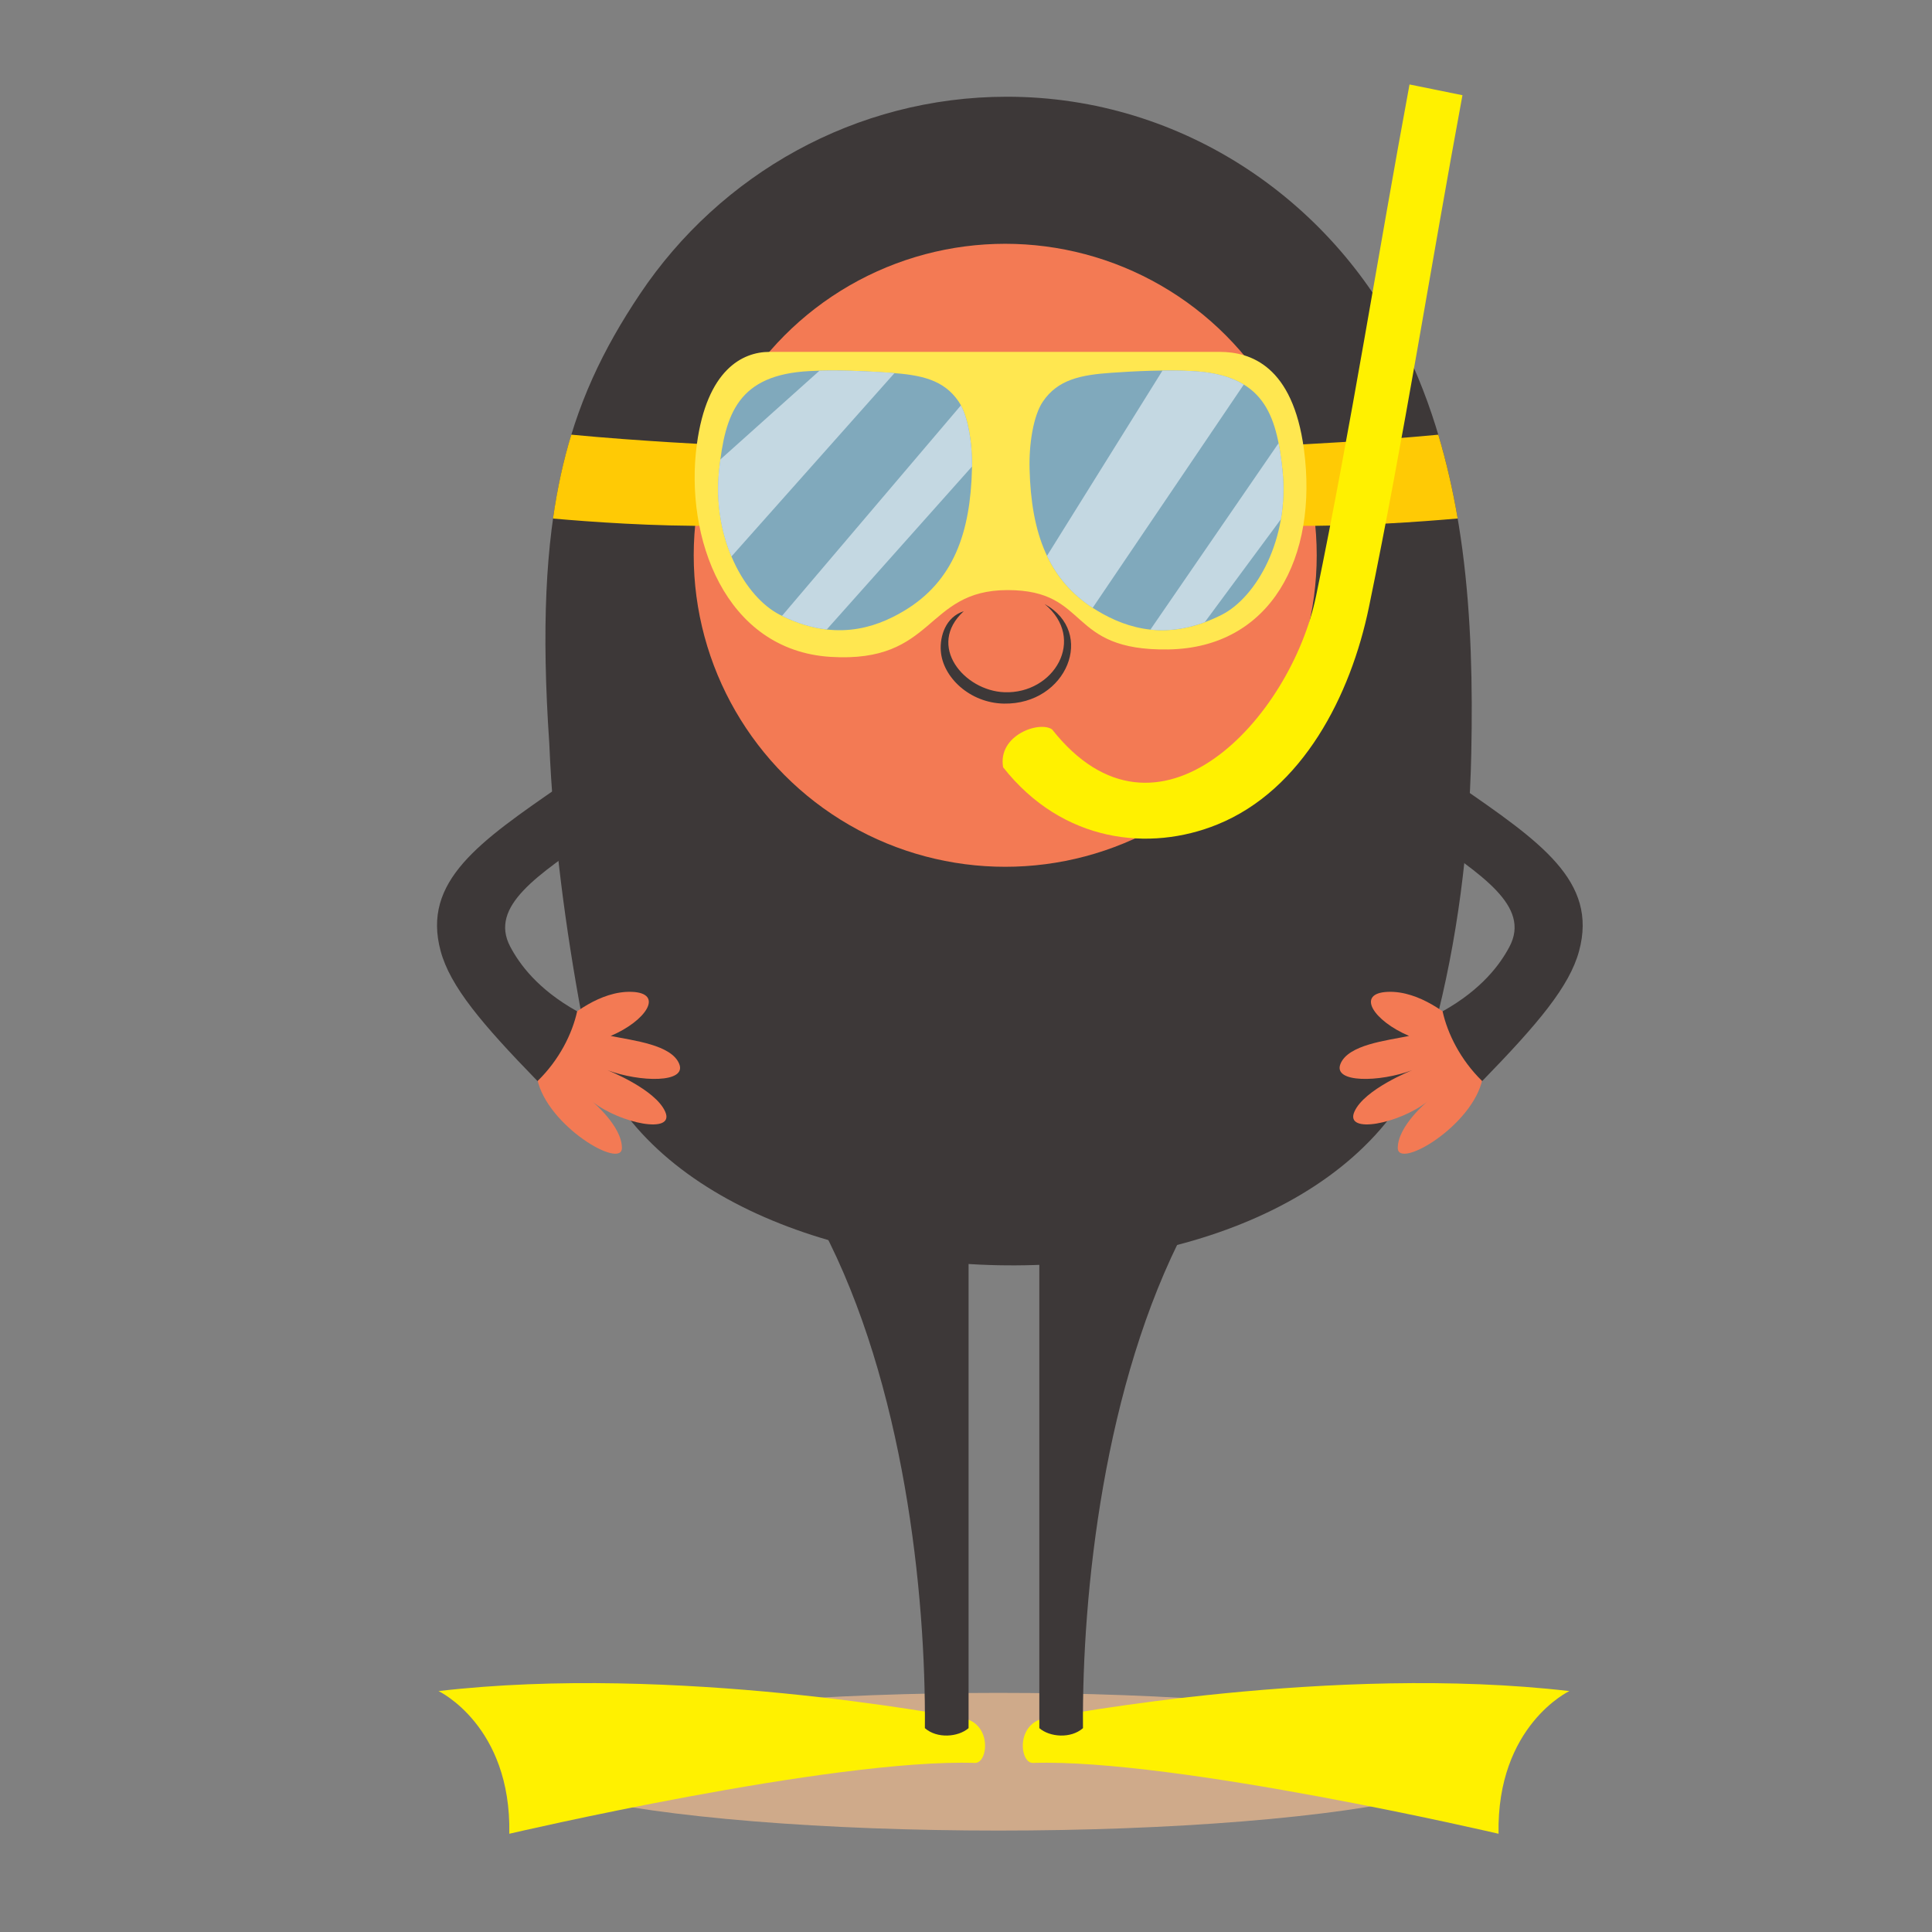 <?xml version="1.0" encoding="utf-8"?>
<!-- Generator: Adobe Illustrator 16.0.0, SVG Export Plug-In . SVG Version: 6.00 Build 0)  -->
<!DOCTYPE svg PUBLIC "-//W3C//DTD SVG 1.1//EN" "http://www.w3.org/Graphics/SVG/1.1/DTD/svg11.dtd">
<svg version="1.1" id="Layer_1" xmlns="http://www.w3.org/2000/svg" xmlns:xlink="http://www.w3.org/1999/xlink" x="0px" y="0px"
	 width="60px" height="60px" viewBox="0 0 60 60" enable-background="new 0 0 60 60" xml:space="preserve">
<rect x="0" y="0" width="60" height="60" fill="#808080" stroke="none"/>
<g>
	<ellipse fill-rule="evenodd" clip-rule="evenodd" fill="#CFAA8A" cx="31.009" cy="54.712" rx="15.199" ry="2.138"/>
	<g>
		<path fill-rule="evenodd" clip-rule="evenodd" fill="#3D3838" d="M31.27,3.004c5.513,0,10.251,3.319,12.456,8.013
			c1.8,3.833,2.053,8.197,1.966,12.386c-0.062,2.927-0.439,5.841-1.151,8.537c-2.691,10.181-24.625,9.551-26.47-0.373
			c-0.508-2.734-0.892-5.604-1.012-8.472c-0.487-7.124,0.513-10.527,2.823-13.975C22.366,5.416,26.565,3.004,31.27,3.004z"/>
		<circle fill-rule="evenodd" clip-rule="evenodd" fill="#F37A54" cx="31.218" cy="17.245" r="9.674"/>
		<ellipse fill-rule="evenodd" clip-rule="evenodd" fill="#FFFFFF" cx="27.293" cy="15.418" rx="2.85" ry="3.64"/>
		<ellipse fill-rule="evenodd" clip-rule="evenodd" fill="#FFFFFF" cx="35.099" cy="15.418" rx="2.85" ry="3.64"/>
		<path fill-rule="evenodd" clip-rule="evenodd" fill="#FFF100" d="M29.887,53.353c-0.442-0.078-8.959-1.685-16.268-0.835
			c0,0,2.262,1.069,2.198,4.431c0,0,10.01-2.339,14.461-2.2C30.691,54.761,30.82,53.516,29.887,53.353z"/>
		<path fill-rule="evenodd" clip-rule="evenodd" fill="#3D3838" d="M27.293,13.587c0.791,0,1.434,0.82,1.434,1.831
			c0,1.01-0.643,1.83-1.434,1.83c-0.792,0-1.434-0.82-1.434-1.83c0-0.251,0.04-0.489,0.111-0.707l1.068,0.378l-0.674-1.065
			C26.615,13.752,26.939,13.587,27.293,13.587z"/>
		<path fill-rule="evenodd" clip-rule="evenodd" fill="#F37A54" d="M17.49,31.743c0.205-0.168,1.13-0.981,2.137-0.94
			c1.006,0.041,0.437,0.903-0.662,1.369c0.704,0.145,1.889,0.271,2.129,0.869c0.241,0.599-1.216,0.571-2.229,0.195
			c0,0,1.497,0.591,1.797,1.296c0.301,0.704-1.401,0.361-2.262-0.318c0,0,0.912,0.754,0.914,1.435
			c0.003,0.683-2.327-0.681-2.63-2.143L17.49,31.743z"/>
		<path fill-rule="evenodd" clip-rule="evenodd" fill="#3D3838" d="M18.536,25.897c-1.807,1.265-3.362,2.236-2.688,3.506
			c0.285,0.536,0.846,1.317,2.076,2.005c-0.151,0.687-0.549,1.503-1.231,2.166c-1.732-1.78-2.709-2.938-3.008-4.037
			c-0.591-2.174,1.206-3.397,3.761-5.163L18.536,25.897z"/>
		<path fill-rule="evenodd" clip-rule="evenodd" fill="#3D3838" d="M29.93,18.982c-1.167,1.068,0.012,2.47,1.264,2.516
			c1.539,0.057,2.56-1.653,1.249-2.738c1.601,0.88,0.69,3.125-1.265,3.091c-1.058-0.018-1.907-0.82-1.961-1.643
			C29.188,19.763,29.36,19.167,29.93,18.982z"/>
		<path fill-rule="evenodd" clip-rule="evenodd" fill="#3D3838" d="M30.08,53.669c-0.325,0.281-0.981,0.332-1.357,0
			c0.034-4.181-0.646-10.685-3.188-15.531c0.827-0.866,2.852-0.273,4.545-0.375C30.08,43.063,30.08,48.366,30.08,53.669z"/>
		<path fill-rule="evenodd" clip-rule="evenodd" fill="#3D3838" d="M35.099,13.587c0.79,0,1.433,0.82,1.433,1.831
			c0,1.01-0.643,1.83-1.433,1.83c-0.792,0-1.435-0.82-1.435-1.83c0-0.251,0.04-0.489,0.111-0.707l1.067,0.378l-0.674-1.065
			C34.419,13.752,34.744,13.587,35.099,13.587z"/>
		<path fill-rule="evenodd" clip-rule="evenodd" fill="#3D3838" d="M36.488,11.093c0,0-2.082,2.012-3.998,1.853l-0.306-1.494
			C32.185,11.452,33.364,12.441,36.488,11.093z"/>
		<path fill-rule="evenodd" clip-rule="evenodd" fill="#3D3838" d="M25.903,11.093c0,0,2.082,2.012,3.998,1.853l0.306-1.494
			C30.207,11.452,29.027,12.441,25.903,11.093z"/>
		<path fill-rule="evenodd" clip-rule="evenodd" fill="#FFCA05" d="M40.115,13.818c0,0,2.48-0.119,4.553-0.318
			c0.254,0.852,0.451,1.721,0.602,2.602c-1.122,0.099-3.189,0.251-5.09,0.225C40.18,16.327,40.256,15.521,40.115,13.818z"/>
		<path fill-rule="evenodd" clip-rule="evenodd" fill="#FFCA05" d="M22.296,13.818c0,0-2.482-0.119-4.554-0.319
			c-0.244,0.8-0.434,1.658-0.568,2.605c1.129,0.1,3.175,0.249,5.058,0.223C22.232,16.327,22.156,15.521,22.296,13.818z"/>
		<path fill-rule="evenodd" clip-rule="evenodd" fill="#F37A54" d="M45.235,31.743c-0.206-0.168-1.131-0.981-2.136-0.94
			c-1.007,0.041-0.438,0.903,0.661,1.369c-0.705,0.145-1.891,0.271-2.131,0.869c-0.239,0.599,1.217,0.571,2.229,0.195
			c0,0-1.497,0.591-1.799,1.296c-0.299,0.704,1.402,0.361,2.264-0.318c0,0-0.911,0.754-0.914,1.435
			c-0.002,0.683,2.327-0.681,2.631-2.143L45.235,31.743z"/>
		<path fill-rule="evenodd" clip-rule="evenodd" fill="#3D3838" d="M44.189,25.897c1.807,1.265,3.362,2.236,2.688,3.506
			c-0.285,0.536-0.847,1.317-2.076,2.005c0.152,0.687,0.551,1.503,1.23,2.166c1.732-1.78,2.71-2.938,3.008-4.037
			c0.592-2.174-1.206-3.397-3.761-5.163L44.189,25.897z"/>
		<path fill-rule="evenodd" clip-rule="evenodd" fill="#FFF100" d="M32.469,53.353c0.442-0.078,8.959-1.685,16.269-0.835
			c0,0-2.263,1.069-2.199,4.431c0,0-10.01-2.339-14.46-2.2C31.665,54.761,31.536,53.516,32.469,53.353z"/>
		<path fill-rule="evenodd" clip-rule="evenodd" fill="#3D3838" d="M32.277,53.669c0.324,0.281,0.981,0.332,1.356,0
			c-0.034-4.181,0.646-10.685,3.188-15.531c-0.826-0.866-2.853-0.273-4.544-0.375C32.277,43.063,32.277,48.366,32.277,53.669z"/>
		<path fill-rule="evenodd" clip-rule="evenodd" fill="#FFE750" d="M23.897,10.928h13.981c0.962,0,2.269,0.436,2.616,3.02
			c0.45,3.354-1.022,6.17-4.209,6.221c-3.188,0.051-2.407-1.843-4.993-1.843c-2.585,0-2.224,2.278-5.501,2.074
			c-3.278-0.206-4.541-3.712-4.149-6.605C21.954,11.489,23.053,10.928,23.897,10.928z"/>
		<path fill-rule="evenodd" clip-rule="evenodd" fill="#80A9BC" d="M31.974,14.558c0.05,1.982,0.567,3.491,2.114,4.415
			c0.928,0.555,2.2,0.956,3.852,0.121c1.074-0.544,2.11-2.346,1.889-4.487c-0.185-1.769-0.602-2.969-2.806-3.083
			c-0.842-0.044-1.768,0.001-2.509,0.053c-0.953,0.066-1.662,0.21-2.126,0.894C32.09,12.909,31.954,13.797,31.974,14.558
			L31.974,14.558z M30.186,14.558c-0.05,1.982-0.567,3.491-2.113,4.415c-0.928,0.555-2.2,0.956-3.852,0.121
			c-1.075-0.544-2.11-2.346-1.888-4.487c0.183-1.769,0.601-2.969,2.805-3.083c0.842-0.044,1.767,0.001,2.508,0.053
			c0.953,0.066,1.662,0.21,2.126,0.894C30.069,12.909,30.205,13.797,30.186,14.558z"/>
		<path fill-rule="evenodd" clip-rule="evenodd" fill="#FFF100" d="M32.673,22.652c3.273,4.15,7.417-0.347,8.201-4.152
			c1.088-5.265,1.919-10.59,2.9-15.877l1.644,0.334c-0.982,5.295-1.815,10.628-2.905,15.901c-0.566,2.739-2.054,5.669-4.706,6.747
			c-2.099,0.853-4.803,0.572-6.654-1.776C30.978,22.835,32.272,22.378,32.673,22.652z"/>
		<path fill-rule="evenodd" clip-rule="evenodd" fill="#C4D8E2" d="M25.451,11.511l-3.08,2.759c-0.015,0.11-0.028,0.221-0.04,0.336
			c-0.104,0.997,0.066,1.92,0.385,2.676l5.064-5.696c-0.045-0.004-0.09-0.008-0.136-0.011
			C26.995,11.532,26.204,11.491,25.451,11.511L25.451,11.511z M32.516,17.261c0.307,0.646,0.764,1.188,1.418,1.616l4.693-6.935
			c-0.389-0.237-0.907-0.383-1.604-0.418c-0.3-0.017-0.61-0.02-0.92-0.017L32.516,17.261L32.516,17.261z M35.727,19.553l3.981-5.792
			c0.051,0.264,0.089,0.547,0.12,0.846c0.055,0.531,0.032,1.042-0.049,1.519l-2.364,3.197
			C36.795,19.552,36.231,19.607,35.727,19.553L35.727,19.553z M25.676,19.549c-0.429-0.049-0.892-0.179-1.39-0.423l5.556-6.537
			c0.24,0.452,0.353,1.218,0.345,1.898L25.676,19.549z"/>
	</g>
</g>
</svg>
